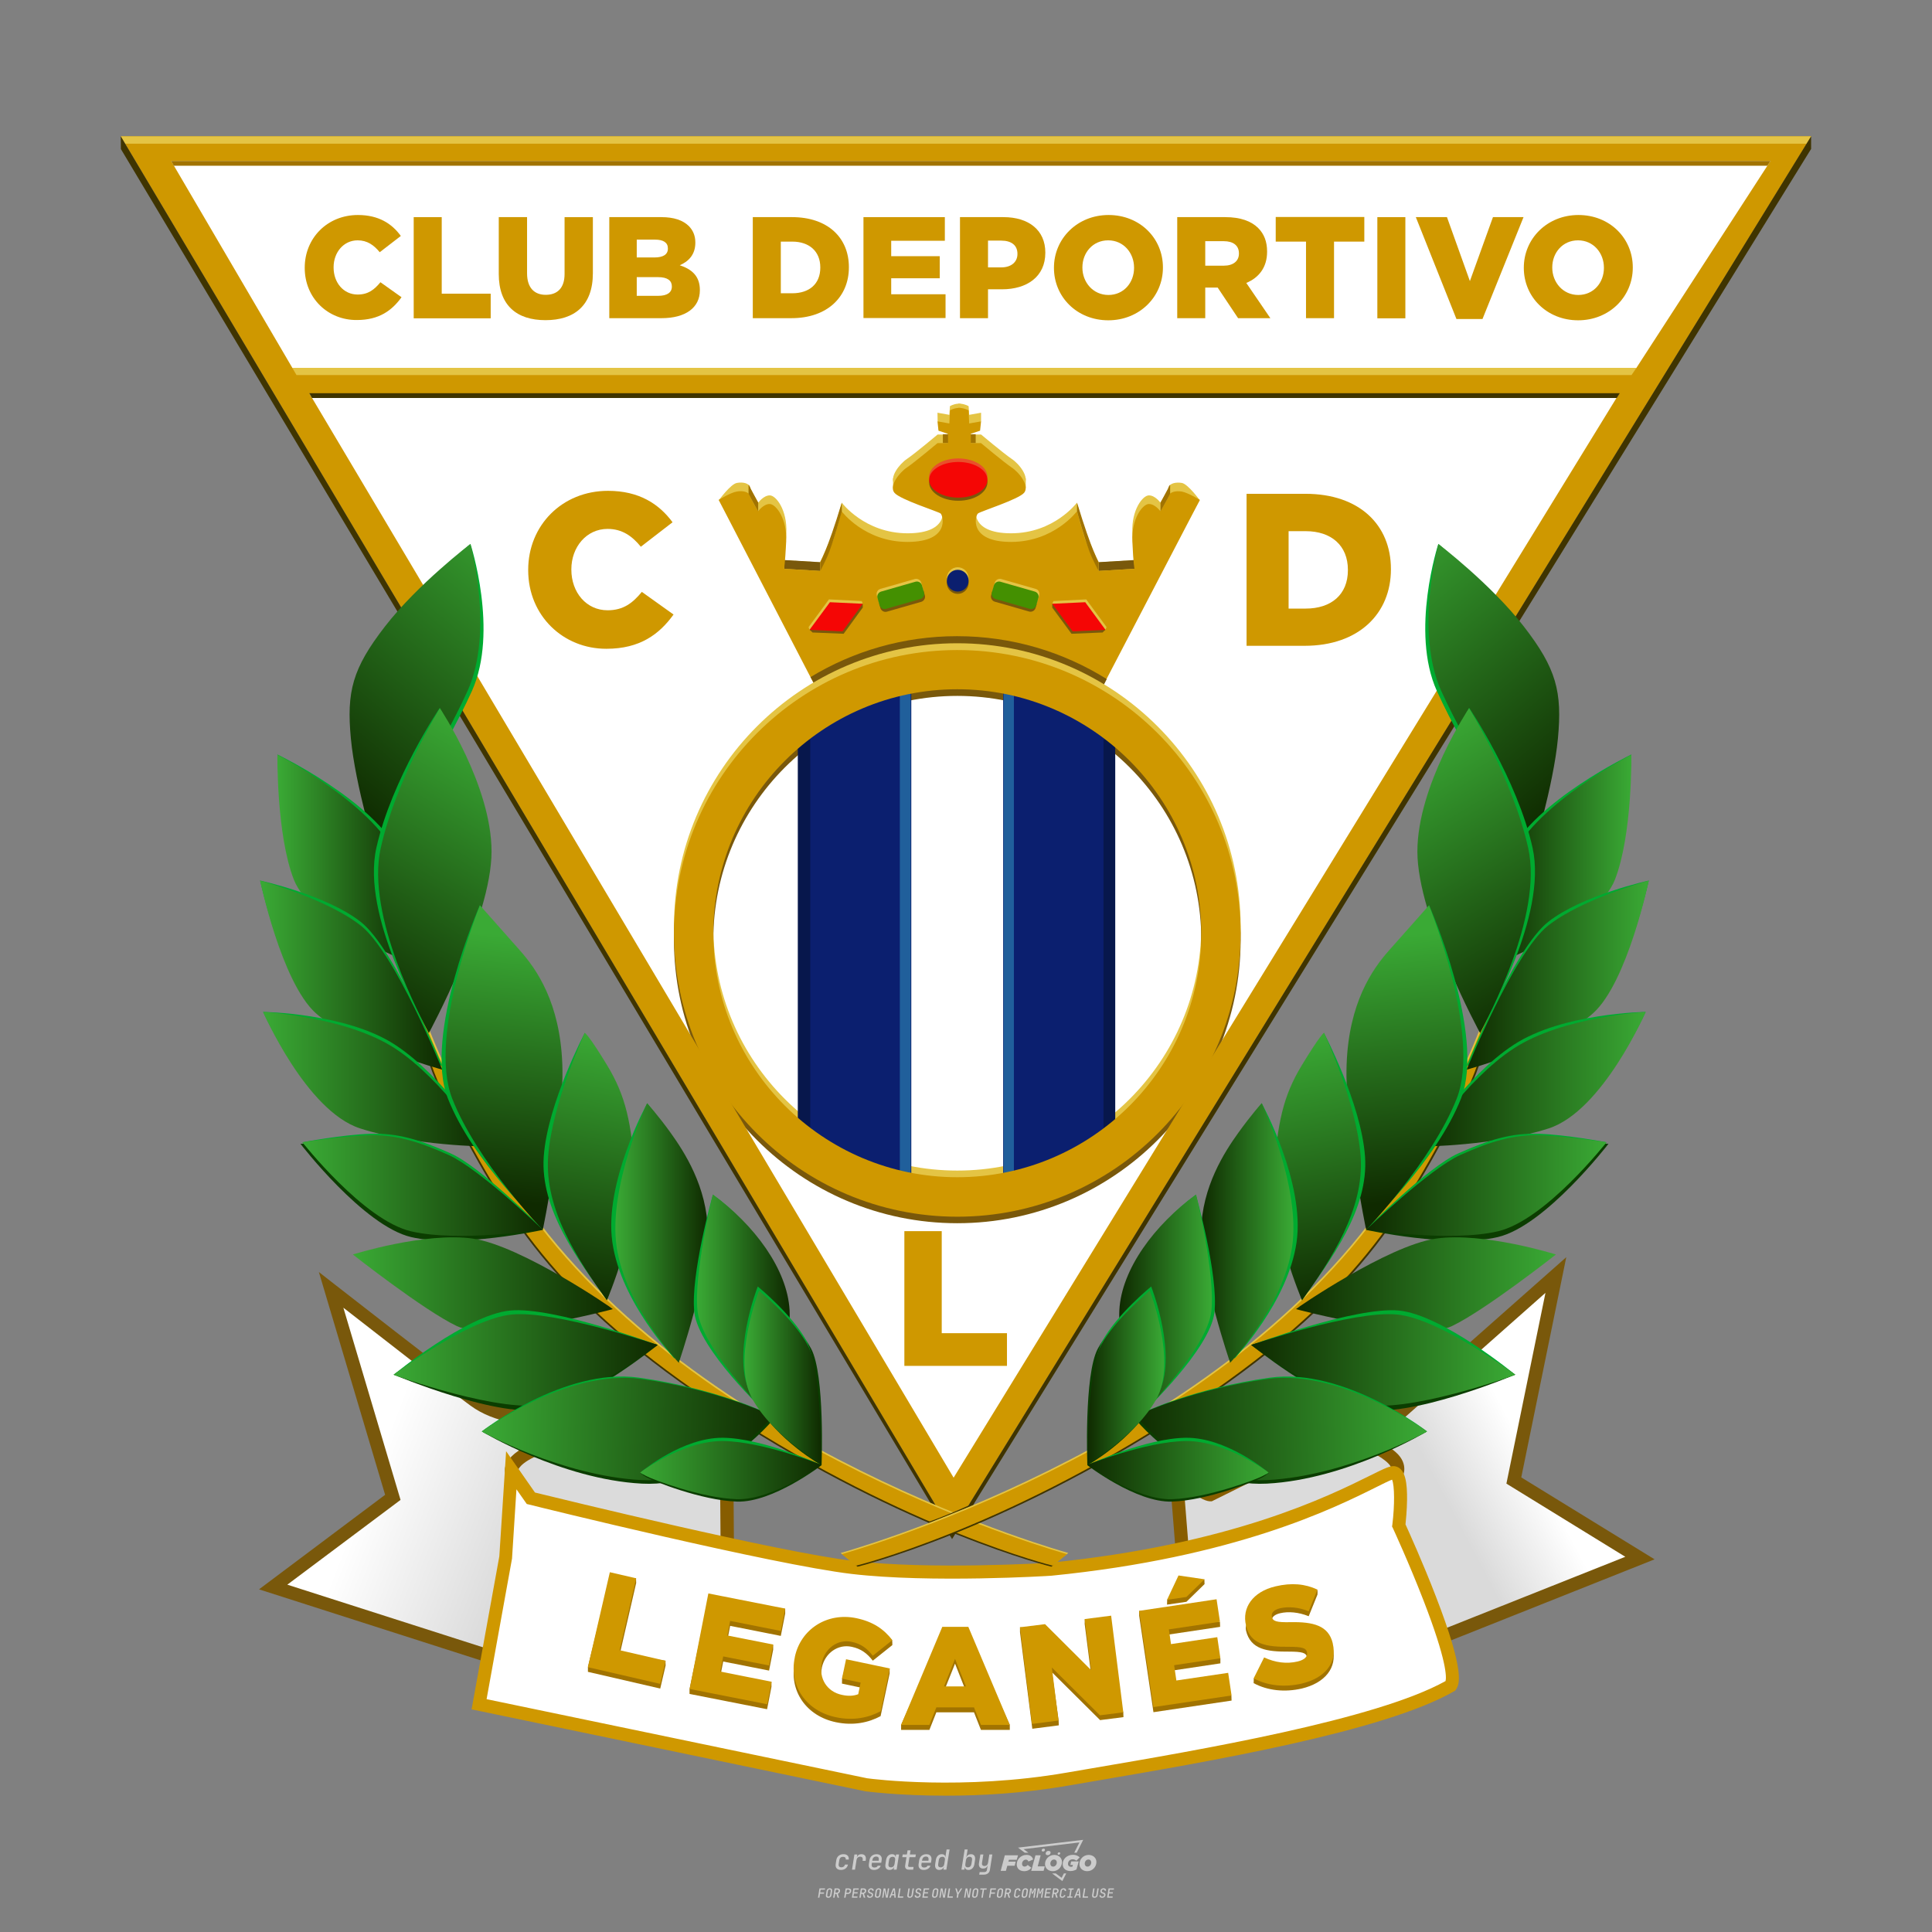 <?xml version="1.0" encoding="UTF-8"?>
<svg id="_图层_1" data-name="图层_1" xmlns="http://www.w3.org/2000/svg" xmlns:xlink="http://www.w3.org/1999/xlink" version="1.1" viewBox="0 0 800 800">
  <rect x="0" y="0" width="800" height="800" fill="#808080" stroke="none"/>
  <!-- Generator: Adobe Illustrator 29.1.0, SVG Export Plug-In . SVG Version: 2.1.0 Build 142)  -->
  <defs>
    <linearGradient id="_未命名的渐变_2" data-name="未命名的渐变 2" x1="632.442" y1="200.049" x2="598.037" y2="181.941" gradientTransform="translate(0 802) scale(1 -1)" gradientUnits="userSpaceOnUse">
      <stop offset="0" stop-color="#fff"/>
      <stop offset="1" stop-color="#dadada"/>
    </linearGradient>
    <linearGradient id="_未命名的渐变_21" data-name="未命名的渐变 2" x1="155.142" y1="194.615" x2="220.33" y2="169.264" xlink:href="#_未命名的渐变_2"/>
    <linearGradient id="_未命名的渐变_32" data-name="未命名的渐变 32" x1="228.162" y1="579.547" x2="137.72" y2="471.748" gradientTransform="translate(0 802) scale(1 -1)" gradientUnits="userSpaceOnUse">
      <stop offset="0" stop-color="#3aaa35"/>
      <stop offset="1" stop-color="#0f2a00"/>
    </linearGradient>
    <linearGradient id="_未命名的渐变_321" data-name="未命名的渐变 32" x1="114.866" y1="446.625" x2="170.686" y2="446.625" xlink:href="#_未命名的渐变_32"/>
    <linearGradient id="_未命名的渐变_322" data-name="未命名的渐变 32" x1="107.723" y1="398.22" x2="183.144" y2="398.22" xlink:href="#_未命名的渐变_32"/>
    <linearGradient id="_未命名的渐变_323" data-name="未命名的渐变 32" x1="108.954" y1="355.118" x2="201.31" y2="355.118" xlink:href="#_未命名的渐变_32"/>
    <linearGradient id="_未命名的渐变_324" data-name="未命名的渐变 32" x1="146.107" y1="270.372" x2="253.759" y2="270.372" xlink:href="#_未命名的渐变_32"/>
    <linearGradient id="_未命名的渐变_325" data-name="未命名的渐变 32" x1="162.926" y1="238.863" x2="272.336" y2="238.863" xlink:href="#_未命名的渐变_32"/>
    <linearGradient id="_未命名的渐变_326" data-name="未命名的渐变 32" x1="204.477" y1="210.882" x2="326.695" y2="210.882" gradientTransform="translate(-10.155 795.802) rotate(1.44) scale(1 -1)" xlink:href="#_未命名的渐变_32"/>
    <linearGradient id="_未命名的渐变_327" data-name="未命名的渐变 32" x1="211.181" y1="493.995" x2="145.759" y2="384.343" xlink:href="#_未命名的渐变_32"/>
    <linearGradient id="_未命名的渐变_328" data-name="未命名的渐变 32" x1="214.692" y1="414.189" x2="202.883" y2="305.181" xlink:href="#_未命名的渐变_32"/>
    <linearGradient id="_未命名的渐变_329" data-name="未命名的渐变 32" x1="255.224" y1="373.021" x2="235.644" y2="262.658" xlink:href="#_未命名的渐变_32"/>
    <linearGradient id="_未命名的渐变_3210" data-name="未命名的渐变 32" x1="254.811" y1="291.418" x2="293.084" y2="291.418" xlink:href="#_未命名的渐变_32"/>
    <linearGradient id="_未命名的渐变_3211" data-name="未命名的渐变 32" x1="288.611" y1="262.264" x2="327.003" y2="262.264" xlink:href="#_未命名的渐变_32"/>
    <linearGradient id="_未命名的渐变_3212" data-name="未命名的渐变 32" x1="308.283" y1="231.615" x2="340.023" y2="231.615" xlink:href="#_未命名的渐变_32"/>
    <linearGradient id="_未命名的渐变_3213" data-name="未命名的渐变 32" x1="265.01" y1="193.255" x2="340.138" y2="193.255" xlink:href="#_未命名的渐变_32"/>
    <linearGradient id="_未命名的渐变_3214" data-name="未命名的渐变 32" x1="125.245" y1="311.091" x2="224.692" y2="311.091" xlink:href="#_未命名的渐变_32"/>
    <linearGradient id="_未命名的渐变_3215" data-name="未命名的渐变 32" x1="-261.746" y1="579.535" x2="-352.188" y2="471.735" gradientTransform="translate(300.491 802) rotate(-180)" xlink:href="#_未命名的渐变_32"/>
    <linearGradient id="_未命名的渐变_3216" data-name="未命名的渐变 32" x1="-375.032" y1="446.625" x2="-319.235" y2="446.625" gradientTransform="translate(300.491 802) rotate(-180)" xlink:href="#_未命名的渐变_32"/>
    <linearGradient id="_未命名的渐变_3217" data-name="未命名的渐变 32" x1="-382.234" y1="398.22" x2="-306.813" y2="398.22" gradientTransform="translate(300.491 802) rotate(-180)" xlink:href="#_未命名的渐变_32"/>
    <linearGradient id="_未命名的渐变_3218" data-name="未命名的渐变 32" x1="-380.944" y1="355.118" x2="-288.588" y2="355.118" gradientTransform="translate(300.491 802) rotate(-180)" xlink:href="#_未命名的渐变_32"/>
    <linearGradient id="_未命名的渐变_3219" data-name="未命名的渐变 32" x1="-343.791" y1="270.372" x2="-236.139" y2="270.372" gradientTransform="translate(300.491 802) rotate(-180)" xlink:href="#_未命名的渐变_32"/>
    <linearGradient id="_未命名的渐变_3220" data-name="未命名的渐变 32" x1="-326.972" y1="238.863" x2="-217.562" y2="238.863" gradientTransform="translate(300.491 802) rotate(-180)" xlink:href="#_未命名的渐变_32"/>
    <linearGradient id="_未命名的渐变_3221" data-name="未命名的渐变 32" x1="-285.258" y1="198.572" x2="-163.04" y2="198.572" gradientTransform="translate(310.646 795.802) rotate(178.56)" xlink:href="#_未命名的渐变_32"/>
    <linearGradient id="_未命名的渐变_3222" data-name="未命名的渐变 32" x1="-278.767" y1="494.009" x2="-344.189" y2="384.357" gradientTransform="translate(300.491 802) rotate(-180)" xlink:href="#_未命名的渐变_32"/>
    <linearGradient id="_未命名的渐变_3223" data-name="未命名的渐变 32" x1="-275.264" y1="414.193" x2="-287.074" y2="305.184" gradientTransform="translate(300.491 802) rotate(-180)" xlink:href="#_未命名的渐变_32"/>
    <linearGradient id="_未命名的渐变_3224" data-name="未命名的渐变 32" x1="-234.708" y1="373.022" x2="-254.288" y2="262.659" gradientTransform="translate(300.491 802) rotate(-180)" xlink:href="#_未命名的渐变_32"/>
    <linearGradient id="_未命名的渐变_3225" data-name="未命名的渐变 32" x1="-235.087" y1="291.447" x2="-196.873" y2="291.447" gradientTransform="translate(300.491 802) rotate(-180)" xlink:href="#_未命名的渐变_32"/>
    <linearGradient id="_未命名的渐变_3226" data-name="未命名的渐变 32" x1="-201.345" y1="262.264" x2="-162.954" y2="262.264" gradientTransform="translate(300.491 802) rotate(-180)" xlink:href="#_未命名的渐变_32"/>
    <linearGradient id="_未命名的渐变_3227" data-name="未命名的渐变 32" x1="-181.66" y1="231.615" x2="-149.92" y2="231.615" gradientTransform="translate(300.491 802) rotate(-180)" xlink:href="#_未命名的渐变_32"/>
    <linearGradient id="_未命名的渐变_3228" data-name="未命名的渐变 32" x1="-224.888" y1="193.255" x2="-149.76" y2="193.255" gradientTransform="translate(300.491 802) rotate(-180)" xlink:href="#_未命名的渐变_32"/>
    <linearGradient id="_未命名的渐变_3229" data-name="未命名的渐变 32" x1="-364.712" y1="311.091" x2="-265.264" y2="311.091" gradientTransform="translate(300.491 802) rotate(-180)" xlink:href="#_未命名的渐变_32"/>
  </defs>
  <path d="M348.219,774.301c-.786,0-1.375-.217-1.768-.652-.393-.435-.528-1.03-.406-1.786l.252-1.648c.122-.755.45-1.35.984-1.785.534-.435,1.194-.652,1.98-.652.755,0,1.329.199,1.722.595.393.397.551.938.475,1.625h-1.236c.03-.359-.055-.637-.257-.836-.202-.198-.498-.297-.887-.297-.42,0-.763.117-1.03.349-.267.233-.435.563-.503.99l-.263,1.659c-.069.435-.006.769.189,1.002.195.233.502.349.921.349.389,0,.715-.099.979-.297.263-.198.436-.48.521-.847h1.236c-.137.687-.467,1.231-.99,1.631-.523.401-1.162.6-1.917.6ZM352.797,774.187l.996-6.294h1.19l-.195,1.19c.336-.87.973-1.304,1.911-1.304.671,0,1.169.208,1.493.624.324.416.429.986.315,1.71l-.069.423h-1.27l.057-.32c.069-.45.011-.795-.171-1.036-.183-.24-.477-.361-.881-.361-.405,0-.74.122-1.007.366-.267.245-.435.588-.503,1.03l-.63,3.971h-1.236ZM361.906,774.301c-.77,0-1.346-.223-1.728-.669s-.515-1.036-.401-1.768l.252-1.648c.084-.488.257-.915.521-1.282s.601-.651,1.013-.852c.412-.202.873-.304,1.385-.304.77,0,1.349.224,1.734.669.385.446.517,1.036.395,1.768l-.172,1.121h-3.845l-.092.526c-.153.954.217,1.431,1.11,1.431.717,0,1.175-.248,1.373-.744h1.225c-.168.534-.503.96-1.007,1.276-.504.317-1.091.475-1.763.475ZM361.231,770.216l-.046.286,2.655-.012.046-.286c.069-.466.013-.822-.166-1.07-.179-.248-.486-.372-.921-.372-.443,0-.795.126-1.059.378-.263.252-.433.611-.509,1.076ZM368.326,774.301c-.633,0-1.103-.212-1.408-.635s-.397-1.001-.274-1.734l.274-1.774c.115-.733.393-1.312.836-1.74.442-.427.98-.641,1.613-.641.465,0,.83.119,1.093.354.263.236.391.557.383.962h.023l.172-1.202h1.236l-.996,6.294h-1.225l.195-1.201h-.023c-.122.412-.351.734-.687.967s-.74.349-1.213.349ZM368.932,773.226c.389,0,.715-.119.978-.355.263-.236.429-.572.498-1.007l.252-1.648c.069-.427.01-.761-.177-1.002-.187-.24-.475-.36-.864-.36-.397,0-.725.118-.984.354-.26.236-.423.572-.492,1.007l-.252,1.648c-.069.443-.013.78.166,1.013.179.233.471.349.876.349ZM376.348,774.187c-.572,0-.994-.157-1.264-.469-.271-.312-.361-.751-.269-1.316l.538-3.387h-1.739l.171-1.122h1.74l.275-1.716h1.236l-.275,1.716h2.472l-.183,1.122h-2.461l-.538,3.387c-.076.442.099.664.526.664h1.717l-.172,1.121h-1.774ZM382.504,774.301c-.77,0-1.346-.223-1.728-.669s-.515-1.036-.401-1.768l.252-1.648c.084-.488.257-.915.521-1.282s.601-.651,1.013-.852c.412-.202.873-.304,1.385-.304.77,0,1.349.224,1.734.669.385.446.517,1.036.395,1.768l-.172,1.121h-3.845l-.092.526c-.153.954.217,1.431,1.11,1.431.717,0,1.175-.248,1.373-.744h1.225c-.168.534-.503.96-1.007,1.276-.504.317-1.091.475-1.763.475ZM381.829,770.216l-.046.286,2.655-.012.046-.286c.069-.466.013-.822-.166-1.07-.179-.248-.486-.372-.921-.372-.443,0-.795.126-1.059.378-.263.252-.433.611-.509,1.076ZM388.924,774.301c-.633,0-1.101-.212-1.402-.635-.301-.423-.395-1.001-.28-1.734l.274-1.774c.115-.733.393-1.312.836-1.74.442-.427.98-.641,1.613-.641.465,0,.83.119,1.093.354.263.236.391.557.383.962h.023l.206-1.465.298-1.796h1.236l-1.327,8.354h-1.225l.195-1.201h-.023c-.122.412-.351.734-.687.967s-.74.349-1.213.349ZM389.531,773.226c.389,0,.715-.119.978-.355.263-.236.429-.572.498-1.007l.252-1.648c.076-.427.019-.761-.172-1.002-.191-.24-.48-.36-.87-.36-.397,0-.725.118-.984.354-.26.236-.423.572-.492,1.007l-.252,1.648c-.076.443-.023.78.16,1.013s.477.349.881.349ZM401.017,774.301c-.473,0-.839-.116-1.099-.349-.26-.233-.385-.555-.378-.967h-.011l-.195,1.201h-1.224l1.327-8.354h1.236l-.286,1.796-.274,1.465h.046c.122-.412.353-.735.692-.967.34-.232.742-.349,1.208-.349.633,0,1.1.214,1.402.641.301.428.395,1.007.281,1.74l-.275,1.774c-.115.733-.395,1.31-.841,1.734-.446.423-.982.635-1.608.635ZM400.766,773.226c.397,0,.723-.116.979-.349.256-.233.422-.571.498-1.013l.252-1.648c.069-.435.011-.77-.171-1.007-.183-.236-.473-.354-.87-.354-.389,0-.715.12-.979.36s-.429.574-.498,1.002l-.252,1.648c-.069.435-.011.771.172,1.007.183.236.473.355.87.355ZM405.469,776.247l.172-1.064h1.934c.641,0,1.007-.302,1.099-.905l.103-.675.206-1.19h-.035c-.122.42-.347.744-.675.973-.328.229-.729.343-1.201.343-.626,0-1.093-.201-1.402-.601s-.41-.944-.303-1.631l.584-3.605h1.236l-.561,3.479c-.061.412,0,.732.183.961s.465.343.847.343c.389,0,.717-.122.984-.366.267-.244.431-.584.492-1.018l.538-3.399h1.236l-1.007,6.409c-.099.603-.37,1.078-.812,1.425-.443.347-1.0.521-1.671.521h-1.946ZM417.787,770.085h3.221l.537-1.855h-5.466l-1.708,6.442h2.147l.586-2.099h3.026l.439-1.708h-3.026l.244-.781ZM424.229,772.916c-.586,0-1.025-.39-1.025-1.123,0-.878.634-1.757,1.611-1.757.488,0,.878.244,1.025.781l1.952-.83c-.293-1.171-1.269-1.903-2.635-1.903-2.782,0-4.148,2.147-4.148,3.904s1.269,2.83,3.075,2.83c1.367,0,2.342-.586,2.977-1.415l-1.513-1.171c-.39.439-.83.683-1.318.683ZM430.915,768.231h-2.147l-1.757,6.442h5.124l.488-1.855h-2.928l1.22-4.587ZM439.748,771.013c0-1.659-1.318-2.928-3.221-2.928-2.196,0-3.807,1.806-3.807,3.807,0,1.659,1.318,2.928,3.221,2.928,2.196,0,3.807-1.806,3.807-3.807ZM434.917,771.696c0-.83.586-1.708,1.513-1.708.781,0,1.171.537,1.171,1.22,0,.83-.586,1.708-1.513,1.708-.781,0-1.171-.537-1.171-1.22ZM443.213,772.233h1.074l-.195.683c-.146.049-.342.098-.586.098-.683,0-1.269-.39-1.269-1.22,0-1.025.732-1.903,1.952-1.903.586,0,1.123.244,1.513.586l1.367-1.367c-.439-.537-1.513-1.074-2.733-1.074-2.587,0-4.295,1.757-4.295,3.855,0,2.05,1.611,2.879,3.221,2.879.927,0,1.855-.293,2.489-.683l.927-3.319h-3.123l-.342,1.464ZM450.777,768.084c-2.196,0-3.807,1.806-3.807,3.807,0,1.659,1.318,2.928,3.221,2.928,2.196,0,3.807-1.806,3.807-3.807,0-1.659-1.318-2.928-3.221-2.928ZM450.338,772.916c-.781,0-1.171-.537-1.171-1.22,0-.83.586-1.708,1.513-1.708.781,0,1.171.537,1.171,1.22,0,.83-.586,1.708-1.513,1.708ZM437.942,767.499c-.049.293.098.488.439.488s.537-.195.634-.488c.049-.244-.098-.488-.439-.488s-.586.244-.634.488ZM432.135,765.498c-.439,0-.732.244-.781.586s.098.586.537.586.732-.244.781-.586c.098-.342-.098-.586-.537-.586ZM433.013,767.303c-.098.537.146.878.83.878.634,0,1.074-.39,1.171-.878s-.146-.878-.83-.878c-.683,0-1.074.39-1.171.878ZM439.602,777.552l-2.44-1.806h-1.513l4.246,3.172,1.611-3.172h-.976l-.927,1.806ZM425.839,767.157l-2.001-1.464,23.132-2.782-2.147,4.246h1.025l2.684-5.319-26.988,3.221,2.782,2.099h1.513ZM338.719,785.785l.609-3.832h2.32l-.084.519h-1.764l-.184,1.145h1.627l-.084.525h-1.617l-.257,1.643h-.567ZM342.97,785.838c-.357,0-.623-.101-.798-.302-.175-.201-.234-.473-.178-.816l.268-1.701c.056-.343.203-.615.441-.816.238-.201.535-.302.892-.302s.623.1.798.299c.175.199.236.471.184.814l-.268,1.706c-.056.343-.204.615-.444.816-.24.201-.538.302-.895.302ZM343.049,785.334c.193,0,.348-.052.467-.158.119-.105.194-.257.226-.457l.268-1.701c.032-.199.005-.352-.079-.457-.084-.105-.222-.158-.415-.158s-.347.052-.465.158c-.117.105-.192.257-.223.457l-.268,1.701c-.032.2-.005.352.079.457s.22.158.409.158ZM344.996,785.785l.609-3.832h1.202c.238,0,.439.046.604.139.165.093.283.223.357.391s.091.366.052.593c-.038.259-.14.484-.304.675-.165.191-.366.321-.604.391l.535,1.643h-.619l-.478-1.575h-.541l-.247,1.575h-.567ZM345.888,783.707h.635c.189,0,.349-.056.48-.168.131-.112.211-.262.239-.451.032-.193,0-.345-.094-.459-.095-.114-.236-.171-.425-.171h-.635l-.2,1.249ZM349.545,785.785l.609-3.832h1.254c.371,0,.651.105.84.315.189.21.255.49.199.84-.038.234-.122.438-.249.611s-.29.307-.488.402c-.198.095-.419.142-.664.142h-.693l-.241,1.522h-.567ZM350.432,783.754h.693c.192,0,.357-.059.493-.176.136-.117.22-.274.252-.47s-.002-.352-.1-.47-.245-.176-.441-.176h-.688l-.21,1.291ZM352.747,785.785l.609-3.832h2.252l-.079.504h-1.695l-.173,1.087h1.512l-.079.499h-1.512l-.194,1.239h1.69l-.079.504h-2.252ZM355.843,785.785l.609-3.832h1.202c.238,0,.439.046.604.139.165.093.283.223.357.391s.091.366.052.593c-.038.259-.14.484-.304.675-.165.191-.366.321-.604.391l.535,1.643h-.619l-.478-1.575h-.541l-.247,1.575h-.567ZM356.736,783.707h.635c.189,0,.349-.056.48-.168.131-.112.211-.262.239-.451.032-.193,0-.345-.094-.459-.095-.114-.236-.171-.425-.171h-.635l-.2,1.249ZM360.132,785.838c-.385,0-.674-.095-.866-.286-.192-.191-.264-.451-.215-.779h.567c-.028.175.011.312.116.412.105.1.266.149.483.149.203,0,.37-.049.501-.147.131-.098.211-.233.239-.404.021-.15.001-.279-.06-.386-.061-.107-.158-.181-.291-.223l-.457-.136c-.266-.08-.462-.217-.588-.409-.126-.192-.17-.42-.131-.682.035-.21.112-.394.231-.551s.273-.28.462-.367.402-.131.64-.131c.35,0,.616.095.798.286.182.191.248.444.2.759h-.567c.028-.168-.003-.3-.092-.396-.089-.096-.23-.144-.422-.144-.189,0-.343.045-.462.134-.119.089-.189.214-.21.375-.025.151-.007.279.052.386s.158.181.294.223l.467.147c.262.081.456.217.58.409.124.193.165.422.123.688-.035.217-.116.406-.241.567-.126.161-.288.286-.485.375-.198.089-.419.134-.664.134ZM363.265,785.838c-.357,0-.623-.101-.798-.302-.175-.201-.234-.473-.178-.816l.268-1.701c.056-.343.203-.615.441-.816.238-.201.535-.302.892-.302s.623.1.798.299c.175.199.236.471.184.814l-.268,1.706c-.056.343-.204.615-.444.816-.24.201-.538.302-.895.302ZM363.344,785.334c.193,0,.348-.052.467-.158.119-.105.194-.257.226-.457l.268-1.701c.032-.199.005-.352-.079-.457-.084-.105-.222-.158-.415-.158s-.347.052-.465.158c-.117.105-.192.257-.223.457l-.268,1.701c-.032.2-.005.352.079.457s.22.158.409.158ZM365.275,785.785l.609-3.832h.709l.619,3.186c.007-.098.017-.217.029-.357.012-.14.027-.285.045-.435.018-.151.037-.289.058-.415l.315-1.979h.525l-.609,3.832h-.709l-.614-3.186c-.007.095-.017.209-.029.344s-.027.276-.045.423c-.018.147-.037.283-.058.409l-.315,2.01h-.53ZM368.225,785.785l1.585-3.832h.745l.373,3.832h-.562l-.073-.971h-1.087l-.388.971h-.593ZM369.385,784.342h.871l-.089-1.102c-.018-.196-.03-.365-.037-.509-.007-.143-.011-.243-.011-.299-.018.056-.052.156-.102.299s-.115.311-.192.504l-.441,1.107ZM371.721,785.785l.609-3.832h.567l-.525,3.312h1.674l-.079.52h-2.247ZM376.678,785.838c-.367,0-.634-.101-.8-.302-.166-.201-.221-.475-.165-.821l.436-2.761h.567l-.436,2.755c-.032.196-.008.35.071.462.079.112.214.168.407.168.193,0,.347-.056.465-.168.117-.112.192-.266.223-.462l.435-2.755h.567l-.436,2.761c-.056.35-.2.625-.433.824-.233.199-.533.299-.9.299ZM379.844,785.838c-.385,0-.674-.095-.866-.286-.192-.191-.264-.451-.215-.779h.567c-.028.175.011.312.116.412.105.1.266.149.483.149.203,0,.37-.049.501-.147.131-.098.211-.233.239-.404.021-.15.001-.279-.06-.386-.061-.107-.158-.181-.291-.223l-.457-.136c-.266-.08-.462-.217-.588-.409-.126-.192-.17-.42-.131-.682.035-.21.112-.394.231-.551s.273-.28.462-.367.402-.131.64-.131c.35,0,.616.095.798.286.182.191.248.444.2.759h-.567c.028-.168-.003-.3-.092-.396-.089-.096-.23-.144-.422-.144-.189,0-.343.045-.462.134-.119.089-.189.214-.21.375-.025.151-.007.279.052.386s.158.181.294.223l.467.147c.262.081.456.217.58.409.124.193.165.422.123.688-.035.217-.116.406-.241.567-.126.161-.288.286-.485.375-.198.089-.419.134-.664.134ZM381.906,785.785l.609-3.832h2.252l-.079.504h-1.695l-.173,1.087h1.512l-.079.499h-1.512l-.194,1.239h1.69l-.079.504h-2.252ZM386.943,785.838c-.357,0-.623-.101-.798-.302-.175-.201-.234-.473-.178-.816l.268-1.701c.056-.343.203-.615.441-.816.238-.201.535-.302.892-.302s.623.1.798.299c.175.199.236.471.184.814l-.268,1.706c-.056.343-.204.615-.444.816-.24.201-.538.302-.895.302ZM387.021,785.334c.193,0,.348-.052.467-.158.119-.105.194-.257.226-.457l.268-1.701c.032-.199.005-.352-.079-.457-.084-.105-.222-.158-.415-.158s-.347.052-.465.158c-.117.105-.192.257-.223.457l-.268,1.701c-.032.2-.005.352.079.457s.22.158.409.158ZM388.953,785.785l.609-3.832h.709l.619,3.186c.007-.098.017-.217.029-.357.012-.14.027-.285.045-.435.018-.151.037-.289.058-.415l.315-1.979h.525l-.609,3.832h-.709l-.614-3.186c-.007.095-.017.209-.029.344s-.027.276-.045.423c-.018.147-.037.283-.058.409l-.315,2.01h-.53ZM392.249,785.785l.609-3.832h.567l-.525,3.312h1.674l-.079.52h-2.247ZM396.117,785.785l.22-1.412-.751-2.42h.577l.446,1.449c.028.095.05.184.066.268.016.084.025.147.029.189.018-.042.046-.105.087-.189.04-.084.088-.173.144-.268l.898-1.449h.598l-1.528,2.42-.22,1.412h-.567ZM399.217,785.785l.609-3.832h.709l.619,3.186c.007-.098.017-.217.029-.357.012-.14.027-.285.044-.435.018-.151.037-.289.058-.415l.315-1.979h.525l-.609,3.832h-.709l-.614-3.186c-.007.095-.017.209-.029.344s-.027.276-.045.423c-.018.147-.037.283-.058.409l-.315,2.01h-.53ZM403.505,785.838c-.357,0-.623-.101-.798-.302-.175-.201-.234-.473-.178-.816l.268-1.701c.056-.343.203-.615.441-.816.238-.201.535-.302.892-.302.357,0,.623.1.798.299.175.199.236.471.184.814l-.268,1.706c-.056.343-.204.615-.444.816-.239.201-.538.302-.895.302ZM403.584,785.334c.193,0,.348-.052.467-.158.119-.105.194-.257.226-.457l.268-1.701c.032-.199.005-.352-.079-.457-.084-.105-.222-.158-.415-.158-.193,0-.347.052-.465.158-.117.105-.191.257-.223.457l-.268,1.701c-.032.2-.005.352.079.457.084.105.22.158.409.158ZM406.381,785.785l.525-3.312h-1.023l.084-.519h2.619l-.084.519h-1.029l-.525,3.312h-.567ZM409.518,785.785l.609-3.832h2.32l-.084.519h-1.764l-.184,1.145h1.627l-.084.525h-1.617l-.257,1.643h-.567ZM413.769,785.838c-.357,0-.623-.101-.798-.302-.175-.201-.234-.473-.178-.816l.268-1.701c.056-.343.203-.615.441-.816.238-.201.535-.302.892-.302.357,0,.623.1.798.299.175.199.236.471.184.814l-.268,1.706c-.056.343-.204.615-.444.816-.239.201-.538.302-.895.302ZM413.848,785.334c.193,0,.348-.052.467-.158.119-.105.194-.257.226-.457l.268-1.701c.032-.199.005-.352-.079-.457-.084-.105-.222-.158-.415-.158-.193,0-.347.052-.465.158-.117.105-.191.257-.223.457l-.268,1.701c-.032.2-.005.352.079.457.084.105.22.158.409.158ZM415.795,785.785l.609-3.832h1.202c.238,0,.439.046.604.139.164.093.283.223.357.391s.091.366.053.593c-.039.259-.14.484-.304.675-.165.191-.366.321-.604.391l.535,1.643h-.619l-.478-1.575h-.541l-.247,1.575h-.567ZM416.688,783.707h.635c.189,0,.349-.056.48-.168.131-.112.211-.262.239-.451.032-.193,0-.345-.095-.459-.094-.114-.236-.171-.425-.171h-.635l-.199,1.249ZM420.905,785.838c-.36,0-.631-.101-.811-.302-.18-.201-.242-.473-.186-.816l.268-1.701c.056-.346.206-.619.449-.819s.545-.299.906-.299c.357,0,.625.101.806.302.18.201.242.473.186.816h-.567c.031-.199.003-.352-.087-.457-.089-.105-.228-.158-.417-.158-.193,0-.351.052-.475.158-.124.105-.202.255-.234.451l-.268,1.706c-.032.2-.003.352.087.457.089.105.23.158.423.158s.35-.052.472-.158.199-.257.231-.457h.567c-.035.228-.115.425-.239.593s-.281.298-.47.388c-.189.091-.402.136-.64.136ZM424.034,785.838c-.357,0-.623-.101-.798-.302-.175-.201-.234-.473-.178-.816l.268-1.701c.056-.343.203-.615.441-.816.238-.201.535-.302.892-.302.357,0,.623.1.798.299.175.199.236.471.184.814l-.268,1.706c-.056.343-.204.615-.444.816-.239.201-.538.302-.895.302ZM424.112,785.334c.193,0,.348-.052.467-.158.119-.105.194-.257.226-.457l.268-1.701c.032-.199.005-.352-.079-.457-.084-.105-.222-.158-.415-.158-.193,0-.347.052-.465.158-.117.105-.191.257-.223.457l-.268,1.701c-.032.2-.005.352.079.457.084.105.22.158.409.158ZM425.965,785.785l.609-3.832h.687l.184,1.228c.021.119.037.23.047.333.011.103.019.183.026.239.018-.056.047-.136.089-.241.042-.105.091-.217.147-.336l.567-1.223h.709l-.609,3.832h-.535l.204-1.291c.025-.168.058-.352.1-.554.042-.201.087-.404.136-.609s.096-.4.142-.585c.045-.185.087-.348.126-.488l-.855,1.863h-.551l-.283-1.863c-.004.136-.011.295-.021.475s-.024.372-.039.575c-.016.203-.035.407-.058.611-.023.205-.048.396-.076.575l-.205,1.291h-.54ZM429.115,785.785l.609-3.832h.687l.184,1.228c.021.119.037.23.047.333.011.103.019.183.026.239.018-.056.047-.136.089-.241.042-.105.091-.217.147-.336l.567-1.223h.709l-.609,3.832h-.535l.204-1.291c.025-.168.058-.352.1-.554.042-.201.087-.404.136-.609s.096-.4.142-.585c.045-.185.087-.348.126-.488l-.855,1.863h-.551l-.283-1.863c-.004.136-.011.295-.021.475s-.024.372-.039.575c-.016.203-.035.407-.058.611-.023.205-.048.396-.076.575l-.205,1.291h-.54ZM432.411,785.785l.609-3.832h2.252l-.079.504h-1.696l-.173,1.087h1.512l-.079.499h-1.512l-.194,1.239h1.69l-.079.504h-2.252ZM435.507,785.785l.609-3.832h1.202c.238,0,.439.046.604.139.164.093.283.223.357.391s.091.366.053.593c-.039.259-.14.484-.304.675-.165.191-.366.321-.604.391l.535,1.643h-.619l-.478-1.575h-.541l-.247,1.575h-.567ZM436.4,783.707h.635c.189,0,.349-.056.48-.168.131-.112.211-.262.239-.451.032-.193,0-.345-.095-.459-.094-.114-.236-.171-.425-.171h-.635l-.199,1.249ZM439.801,785.838c-.36,0-.631-.101-.811-.302-.18-.201-.242-.473-.186-.816l.268-1.701c.056-.346.206-.619.449-.819s.545-.299.906-.299c.357,0,.625.101.806.302.18.201.242.473.186.816h-.567c.031-.199.003-.352-.087-.457-.089-.105-.228-.158-.417-.158-.193,0-.351.052-.475.158-.124.105-.202.255-.234.451l-.268,1.706c-.032.2-.003.352.087.457.089.105.23.158.423.158s.35-.052.472-.158.199-.257.231-.457h.567c-.035.228-.115.425-.239.593s-.281.298-.47.388c-.189.091-.402.136-.64.136ZM441.879,785.785l.079-.504h.777l.446-2.824h-.777l.084-.504h2.126l-.084.504h-.777l-.446,2.824h.777l-.079.504h-2.126ZM444.74,785.785l1.585-3.832h.745l.373,3.832h-.562l-.073-.971h-1.087l-.388.971h-.593ZM445.9,784.342h.871l-.089-1.102c-.017-.196-.03-.365-.037-.509-.007-.143-.01-.243-.01-.299-.018.056-.052.156-.102.299s-.115.311-.192.504l-.441,1.107ZM448.235,785.785l.609-3.832h.567l-.525,3.312h1.674l-.079.52h-2.247ZM453.193,785.838c-.368,0-.634-.101-.8-.302-.166-.201-.221-.475-.165-.821l.436-2.761h.567l-.436,2.755c-.032.196-.008.35.071.462.079.112.214.168.407.168s.347-.056.465-.168c.117-.112.192-.266.223-.462l.436-2.755h.567l-.436,2.761c-.056.35-.2.625-.433.824-.233.199-.533.299-.9.299ZM456.358,785.838c-.385,0-.674-.095-.866-.286-.193-.191-.264-.451-.215-.779h.567c-.028.175.011.312.115.412.105.1.266.149.483.149.203,0,.37-.049.501-.147s.211-.233.239-.404c.021-.15.001-.279-.06-.386s-.158-.181-.291-.223l-.457-.136c-.266-.08-.462-.217-.588-.409-.126-.192-.17-.42-.131-.682.035-.21.112-.394.231-.551s.273-.28.462-.367c.189-.087.402-.131.64-.131.35,0,.616.095.798.286.182.191.248.444.199.759h-.567c.028-.168-.003-.3-.092-.396-.089-.096-.23-.144-.423-.144-.189,0-.343.045-.462.134-.119.089-.189.214-.21.375-.025.151-.007.279.052.386s.158.181.294.223l.467.147c.262.081.456.217.58.409.124.193.165.422.124.688-.035.217-.116.406-.241.567-.126.161-.288.286-.485.375-.198.089-.419.134-.664.134ZM458.421,785.785l.609-3.832h2.252l-.079.504h-1.696l-.173,1.087h1.512l-.079.499h-1.512l-.194,1.239h1.69l-.079.504h-2.252Z" style="fill: #ccc;"/>
  <g id="Capa_2">
    <polygon points="737.283 61.134 62.189 61.134 396.22 625.178 737.283 61.134" style="fill: #fff;"/>
    <g>
      <g>
        <polygon points="597.459 677.685 679.092 645.161 626.877 613.047 644.282 527.957 556.848 605.312 597.459 677.685" style="fill: url(#_未命名的渐变_2);"/>
        <path d="M596.229,681.084l-42.838-76.3,95.169-84.211-18.635,91.185,55.203,33.931-88.899,35.396ZM560.247,605.898l38.384,68.33,74.366-29.594-49.226-30.297,16.174-78.995-79.699,70.557Z" style="fill: #79580b;"/>
      </g>
      <g>
        <path d="M228.384,587.145s-18.928,2.344-32.114-7.325c-13.127-9.669-59.188-45.651-59.188-45.651l25.55,85.91-49.519,37.154,89.368,28.656,25.902-98.744Z" style="fill: url(#_未命名的渐变_21);"/>
        <path d="M204.357,689.23l-97.103-31.118,52.214-39.146-27.426-92.239,6.681,5.216c.469.352,46.178,36.04,59.129,45.592,12.072,8.908,30.004,6.856,30.18,6.856l3.985-.469-.996,3.868-26.664,101.44ZM118.975,656.178l81.632,26.136,24.261-92.239c-6.505.176-19.866-.527-30.121-8.087-10.021-7.325-39.263-30.121-52.566-40.494l23.675,79.581-46.882,35.103Z" style="fill: #79580b;"/>
      </g>
      <g>
        <path d="M300.758,589.489l.41,49.519-68.095,4.278-21.273-34.458s-.762-6.563,19.749-12.013,69.209-7.325,69.209-7.325Z" style="fill: #dbdbdb;"/>
        <path d="M231.607,646.04l-22.445-36.333-.059-.586c-.234-2.11.586-9.376,21.741-14.944,20.569-5.45,67.802-7.384,69.853-7.442l2.813-.117.41,54.91-72.315,4.512ZM214.671,608.359l19.807,32.114,63.876-3.985-.352-44.127c-10.607.527-48.698,2.579-65.869,7.149-13.596,3.575-16.76,7.501-17.463,8.849Z" style="fill: #875d00;"/>
      </g>
      <g>
        <path d="M575.015,614.219s6.974-4.63,1.934-10.079c-5.04-5.391-22.034-12.013-22.034-12.013l-53.797,26.664s-2.696,0-8.497-5.391l-5.802-5.391,2.696,34.048,80.05-14.709,5.45-13.127Z" style="fill: #dbdbdb;"/>
        <path d="M487.053,645.278l-3.516-44.01,10.9,10.197c3.34,3.106,5.45,4.161,6.329,4.512l53.972-26.781,1.113.41c1.817.703,17.756,6.974,23.089,12.658,2.403,2.579,2.696,5.157,2.52,6.798-.41,3.34-2.93,5.802-4.219,6.798l-5.684,13.83-84.504,15.588ZM490.101,614.805l1.934,24.085,75.655-13.889,5.157-12.541.703-.469c.586-.41,2.344-1.934,2.52-3.458.059-.293.117-1.172-1.113-2.461-3.516-3.751-14.709-8.732-19.925-10.841l-53.269,26.43h-.645c-.879,0-4.278-.469-10.373-6.153l-.645-.703ZM501.352,616.153h0Z" style="fill: #875d00;"/>
      </g>
      <g>
        <path d="M211.741,608.828l-2.344,35.982-11.017,60.887,160.218,33.344s38.677,5.391,83.566-2.344c44.889-7.735,127.576-20.862,158.518-38.619,5.391-8.146-21.448-66.396-21.448-66.396,0,0,2.579-21.038-2.051-21.858s-45.182,30.297-142.227,39.967c0,0-49.108,3.106-81.984-.762-32.876-3.868-133.085-28.656-133.085-28.656l-8.146-11.544Z" style="fill: #fff;"/>
        <path d="M391.708,743.554c-19.925,0-33.227-1.817-33.462-1.817l-.176-.059-162.796-33.872,11.486-63.349,2.813-43.541,11.955,17.112c10.49,2.579,101.147,24.73,131.737,28.305,31.821,3.751,79.699.879,81.457.762,75.186-7.501,115.504-27.602,132.733-36.157,6.036-2.989,8.263-4.102,10.138-3.809,4.571.762,5.098,7.442,5.04,13.947-.059,4.278-.469,8.497-.645,10.138,1.406,3.106,7.267,16.057,12.482,29.594,12.599,32.465,9.669,36.861,8.439,38.736l-.352.527-.527.293c-29.067,16.701-101.147,29.008-148.849,37.154-3.692.645-7.267,1.231-10.607,1.817-18.694,3.282-36.509,4.219-50.867,4.219ZM359.067,736.346c2.051.293,39.732,5.098,82.629-2.344,3.34-.586,6.915-1.172,10.607-1.817,44.069-7.501,117.497-20.042,146.27-36.099.41-1.582.586-8.321-9.142-33.403-5.919-15.295-12.599-29.77-12.658-29.887l-.352-.703.117-.762c.996-8.028.938-16.233-.117-18.635-1.289.469-3.868,1.758-6.563,3.106-17.522,8.732-58.485,29.125-134.667,36.685h-.117c-.469.059-49.753,3.106-82.511-.762-32.7-3.868-129.334-27.66-133.437-28.715l-.996-.234-4.278-6.095-1.817,28.422v.176l-10.548,58.309,157.581,32.758Z" style="fill: #cf9800;"/>
      </g>
    </g>
    <polygon points="369.791 197.97 369.791 202.072 372.545 202.072 369.791 197.97" style="fill: #e4c444;"/>
    <polygon points="424.759 197.97 424.759 202.072 422.005 202.072 424.759 197.97" style="fill: #e4c444;"/>
    <path d="M496.781,207.112s-4.864-6.739-7.442-7.149-4.923.234-5.391,1.7c-.41,1.524-3.458,6.446-3.458,6.446,0,0-2.168-2.989-4.747-2.989s-7.267,6.036-6.856,15.471c.41,9.435.879,11.369.879,11.369l-14.826.879s-4.923-10.314-6.446-15.647c-1.524-5.391-2.579-9.025-2.579-9.025,0,0-9.435,12.658-27.25,12.658s-14.826-10.959-13.713-11.779c1.055-.879,16.76-5.802,19.104-8.556,2.344-2.813-1.934-8.38-5.157-10.49-3.223-2.168-12.658-10.079-12.658-10.079h-4.278v-3.868l4.278-1.524v-3.633l-4.923.879-.234-3.575s-1.172-.82-3.458-1.055v-.059h-.82v.059c-2.227.176-3.458,1.055-3.458,1.055l-.234,3.575-4.923-.879.059,3.692,4.278,1.465v3.868h-4.278s-9.435,7.911-12.658,10.079-7.501,7.736-5.157,10.49c2.344,2.813,18.049,7.736,19.104,8.556,1.055.879,4.102,11.779-13.713,11.779s-27.25-12.658-27.25-12.658c0,0-1.055,3.633-2.579,9.025-1.524,5.391-6.446,15.647-6.446,15.647l-14.826-.879s.41-1.934.879-11.369c.41-9.435-4.278-15.471-6.856-15.471s-4.747,2.989-4.747,2.989c0,0-2.989-4.923-3.458-6.446-.41-1.524-2.813-2.168-5.391-1.7-2.579.41-7.442,7.091-7.442,7.091l39.673,72.959,59.833-5.098,59.833,5.098,39.732-72.901Z" style="fill: #e4c444;"/>
    <polygon points="454.998 232.779 454.998 236.413 469.766 235.534 469.766 231.9 454.998 232.779" style="fill: #79580b;"/>
    <polygon points="324.726 231.9 324.726 235.534 339.552 236.413 339.552 232.779 324.726 231.9" style="fill: #79580b;"/>
    <path d="M496.84,206.995s-4.923-2.989-7.501-3.458c-2.579-.41-4.923.234-5.391,1.7-.41,1.524-3.458,6.446-3.458,6.446,0,0-2.168-2.989-4.747-2.989s-7.267,6.036-6.856,15.471c.41,9.435.879,11.369.879,11.369l-14.826.879s-4.923-10.314-6.446-15.647c-1.524-5.391-2.579-9.025-2.579-9.025,0,0-9.435,12.658-27.25,12.658s-14.826-10.959-13.713-11.779c1.055-.879,16.76-5.802,19.104-8.556,2.344-2.813-1.934-8.38-5.157-10.49-3.223-2.168-12.658-10.079-12.658-10.079h-4.278v-3.868l3.868-1.289.41-3.868-4.923.879-.234-5.391s-1.172-.82-3.458-1.055v-.059h-.82v.059c-2.227.176-3.458,1.055-3.458,1.055l-.234,5.391-4.923-.879.41,3.868,3.868,1.289v3.868h-4.278s-9.435,7.911-12.658,10.079-7.501,7.736-5.157,10.49c2.344,2.813,18.049,7.736,19.104,8.556s4.102,11.779-13.713,11.779-27.25-12.658-27.25-12.658c0,0-1.055,3.633-2.579,9.025-1.524,5.391-6.446,15.647-6.446,15.647l-14.826-.879s.41-1.934.879-11.369c.41-9.435-4.278-15.471-6.856-15.471s-4.747,2.989-4.747,2.989c0,0-2.989-4.923-3.458-6.446-.41-1.524-2.813-2.168-5.391-1.7-2.579.41-7.501,3.458-7.501,3.458l39.673,76.593,59.833-5.098,59.833,5.098,39.908-76.593Z" style="fill: #cf9800;"/>
    <path d="M337.384,283.587l59.833-5.098,59.833,5.098,1.231-2.403c-17.991-11.252-39.263-17.756-62.001-17.756-22.21,0-42.955,6.212-60.653,16.936l1.758,3.223Z" style="fill: #79580b;"/>
    <ellipse cx="396.806" cy="199.728" rx="12.072" ry="7.618" style="fill: #79580b;"/>
    <path d="M396.396,501c-64.697,0-117.321-52.624-117.321-117.321s52.624-117.321,117.321-117.321,117.321,52.624,117.321,117.321-52.625,117.321-117.321,117.321ZM396.396,282.65c-55.73,0-101.03,45.358-101.03,101.03,0,55.73,45.358,101.03,101.03,101.03s101.03-45.358,101.03-101.03c0-55.73-45.358-101.03-101.03-101.03Z" style="fill: #e4c444;"/>
    <path d="M396.396,506.509c-64.697,0-117.321-52.624-117.321-117.321s52.624-117.321,117.321-117.321,117.321,52.624,117.321,117.321-52.625,117.321-117.321,117.321ZM396.396,288.158c-55.73,0-101.03,45.358-101.03,101.03,0,55.73,45.358,101.03,101.03,101.03s101.03-45.358,101.03-101.03c0-55.73-45.358-101.03-101.03-101.03Z" style="fill: #79580b;"/>
    <polygon points="377.35 496.254 331.172 478.908 331.172 293.901 377.35 278.079 377.35 496.254" style="fill: #0b1f6f;"/>
    <polygon points="461.561 475.567 415.383 496.254 415.383 278.079 461.561 293.608 461.561 475.567" style="fill: #0b1f6f;"/>
    <rect x="456.932" y="306.208" width="4.864" height="169.711" style="fill: #07174c;"/>
    <rect x="330.352" y="306.208" width="5.157" height="169.711" style="fill: #07174c;"/>
    <rect x="372.604" y="286.107" width="4.454" height="207.568" style="fill: #205f9b;"/>
    <rect x="415.559" y="286.049" width="4.278" height="207.627" style="fill: #205f9b;"/>
    <g>
      <path d="M50,56.446l344.111,578.167L750,56.446H50ZM394.872,611.875L128.175,163.043h542.244l-275.546,448.832ZM121.084,152.378l-50.222-85.735h662.26l-55.555,85.735H121.084Z" style="fill: #cf9800;"/>
      <polygon points="50.059 56.446 51.817 59.493 748.066 59.493 749.941 56.446 50.059 56.446" style="fill: #e4c444;"/>
      <polygon points="121.025 152.319 122.784 155.308 675.576 155.308 677.627 152.319 121.025 152.319" style="fill: #e4c444;"/>
      <polygon points="70.862 66.643 71.976 68.635 731.833 68.635 733.123 66.643 70.862 66.643" style="fill: #a17300;"/>
      <polygon points="128.058 162.809 129.171 164.801 669.481 164.801 670.712 162.809 128.058 162.809" style="fill: #3f3400;"/>
      <polygon points="394.111 634.613 394.228 637.308 749.941 61.662 749.941 56.446 394.111 634.613" style="fill: #3f3400;"/>
      <polyline points="394.228 637.308 50.059 61.72 50 56.446 394.169 634.672" style="fill: #3f3400;"/>
    </g>
    <path d="M396.396,503.813c-64.697,0-117.321-52.624-117.321-117.321s52.624-117.321,117.321-117.321,117.321,52.624,117.321,117.321-52.625,117.321-117.321,117.321ZM396.396,285.404c-55.73,0-101.03,45.358-101.03,101.03,0,55.73,45.358,101.03,101.03,101.03s101.03-45.358,101.03-101.03c0-55.672-45.358-101.03-101.03-101.03Z" style="fill: #cf9800;"/>
    <g>
      <path d="M126.183,110.946v-.117c0-12.189,9.318-21.8,22.034-21.8,8.556,0,14.065,3.575,17.756,8.673l-8.732,6.739c-2.403-2.93-5.157-4.923-9.142-4.923-5.86,0-9.962,5.04-9.962,11.134v.117c0,6.27,4.102,11.193,9.962,11.193,4.395,0,6.915-2.051,9.435-5.098l8.732,6.212c-3.926,5.45-9.259,9.435-18.46,9.435-11.955.117-21.624-9.025-21.624-21.566Z" style="fill: #cf9800;"/>
      <path d="M171.306,89.908h11.603v31.704h20.276v10.197h-31.879v-41.9Z" style="fill: #cf9800;"/>
      <path d="M206.526,113.407v-23.499h11.72v23.265c0,6.036,3.047,8.908,7.736,8.908,4.747,0,7.794-2.754,7.794-8.614v-23.558h11.72v23.206c0,13.478-7.736,19.456-19.632,19.456-11.838,0-19.339-6.036-19.339-19.163Z" style="fill: #cf9800;"/>
      <path d="M252.352,89.908h21.448c5.274,0,8.966,1.289,11.427,3.692,1.7,1.758,2.696,3.926,2.696,6.798v.117c0,4.864-2.754,7.736-6.446,9.318,5.098,1.7,8.322,4.571,8.322,10.255v.117c0,7.149-5.86,11.545-15.881,11.545h-21.624v-41.842h.059ZM276.555,102.8c0-2.344-1.875-3.575-5.274-3.575h-7.618v7.384h7.325c3.516,0,5.567-1.172,5.567-3.633v-.176ZM272.512,114.755h-8.849v7.736h8.966c3.575,0,5.567-1.348,5.567-3.809v-.117c0-2.344-1.758-3.809-5.684-3.809Z" style="fill: #cf9800;"/>
      <path d="M311.716,89.908h16.233c14.885,0,23.558,8.614,23.558,20.686v.117c0,12.072-8.79,21.038-23.792,21.038h-15.998v-41.842h0ZM323.319,100.105v21.331h4.747c6.974,0,11.603-3.809,11.603-10.607v-.117c0-6.681-4.63-10.665-11.603-10.665h-4.747v.059Z" style="fill: #cf9800;"/>
      <path d="M357.543,89.908h33.696v9.787h-22.21v6.388h20.101v9.142h-20.101v6.622h22.503v9.845h-33.989v-41.783Z" style="fill: #cf9800;"/>
      <path d="M397.509,89.908h17.991c10.548,0,17.346,5.45,17.346,14.65v.117c0,9.904-7.618,15.119-17.932,15.119h-5.802v11.955h-11.603v-41.842ZM414.68,110.712c4.043,0,6.622-2.227,6.622-5.509v-.117c0-3.575-2.579-5.45-6.681-5.45h-5.509v11.076h5.567Z" style="fill: #cf9800;"/>
      <path d="M436.421,110.946v-.117c0-12.013,9.669-21.8,22.62-21.8s22.503,9.611,22.503,21.683v.117c0,12.013-9.669,21.8-22.62,21.8s-22.503-9.669-22.503-21.683ZM469.59,110.946v-.117c0-6.095-4.337-11.31-10.724-11.31s-10.666,5.157-10.666,11.193v.117c0,6.036,4.395,11.31,10.783,11.31s10.607-5.157,10.607-11.193Z" style="fill: #cf9800;"/>
      <path d="M487.522,89.908h19.807c6.388,0,10.841,1.7,13.654,4.512,2.461,2.461,3.692,5.626,3.692,9.728v.117c0,6.446-3.399,10.724-8.614,12.892l9.962,14.592h-13.361l-8.439-12.658h-5.157v12.658h-11.603v-41.842h.059ZM506.802,110.008c3.868,0,6.212-1.934,6.212-4.981v-.117c0-3.34-2.461-5.04-6.27-5.04h-7.677v10.138h7.736Z" style="fill: #cf9800;"/>
      <path d="M540.732,100.046h-12.482v-10.197h36.685v10.197h-12.541v31.704h-11.603v-31.704h-.059Z" style="fill: #cf9800;"/>
      <path d="M570.327,89.908h11.603v41.9h-11.603v-41.9Z" style="fill: #cf9800;"/>
      <path d="M586.266,89.908h12.892l9.493,26.488,9.552-26.488h12.658l-16.995,42.193h-10.783l-16.819-42.193Z" style="fill: #cf9800;"/>
      <path d="M630.98,110.946v-.117c0-12.013,9.669-21.8,22.62-21.8s22.503,9.611,22.503,21.683v.117c0,12.013-9.669,21.8-22.62,21.8s-22.503-9.669-22.503-21.683ZM664.148,110.946v-.117c0-6.095-4.337-11.31-10.724-11.31s-10.665,5.157-10.665,11.193v.117c0,6.036,4.395,11.31,10.783,11.31s10.607-5.157,10.607-11.193Z" style="fill: #cf9800;"/>
    </g>
    <path d="M218.715,236.12v-.176c0-18.342,14.006-32.7,33.051-32.7,12.834,0,21.097,5.391,26.723,13.01l-13.127,10.138c-3.575-4.395-7.736-7.384-13.771-7.384-8.79,0-15.002,7.56-15.002,16.701v.176c0,9.435,6.212,16.819,15.002,16.819,6.563,0,10.431-3.047,14.182-7.618l13.127,9.376c-5.919,8.204-13.947,14.182-27.777,14.182-17.932.059-32.407-13.713-32.407-32.524Z" style="fill: #cf9800;"/>
    <path d="M516.178,204.475h24.378c22.386,0,35.396,12.951,35.396,31.118v.176c0,18.167-13.185,31.645-35.747,31.645h-24.027v-62.938ZM533.583,219.887v32.114h7.091c10.49,0,17.463-5.743,17.463-15.881v-.176c0-10.079-6.915-15.998-17.463-15.998h-7.091v-.059Z" style="fill: #cf9800;"/>
    <path d="M374.479,509.791h15.471v42.252h27.015v13.537h-42.486v-55.789Z" style="fill: #cf9800;"/>
    <path d="M309.958,200.783v3.633s.527.938,1.113,2.168c.645,1.231,2.872,5.157,2.872,5.157v-3.633l-3.164-5.86c.059,0-.527-1.406-.82-1.465Z" style="fill: #a17300;"/>
    <path d="M484.533,200.783v3.633s-.527.938-1.113,2.168c-.645,1.231-2.872,5.157-2.872,5.157v-3.633l3.164-5.86c-.059,0,.527-1.406.82-1.465Z" style="fill: #a17300;"/>
    <ellipse cx="396.806" cy="197.442" rx="12.072" ry="7.618" style="fill: #e94f2b;"/>
    <path d="M348.577,208.108v3.633s-3.692,13.654-6.095,18.928c-2.403,5.216-2.872,5.743-2.872,5.743v-3.633c-.059,0,2.754-4.161,8.966-24.671Z" style="fill: #a17300;"/>
    <path d="M445.973,208.108v3.633s3.692,13.654,6.095,18.928c2.403,5.216,2.872,5.743,2.872,5.743v-3.633c.059,0-2.754-4.161-8.966-24.671Z" style="fill: #a17300;"/>
    <ellipse cx="396.806" cy="198.673" rx="12.072" ry="7.384" style="fill: #f50605;"/>
    <circle cx="396.572" cy="241.394" r="4.512" style="fill: #79580b;"/>
    <path d="M365.161,246.141l14.299-4.102c1.113-.293,2.285.352,2.637,1.465l.879,3.047c.293,1.113-.352,2.285-1.465,2.637l-14.299,4.102c-1.113.293-2.285-.352-2.637-1.465l-.879-3.047c-.293-1.172.352-2.344,1.465-2.637Z" style="fill: #79580b;"/>
    <polygon points="336.505 261.905 343.654 250.946 357.25 251.591 349.339 262.432 336.505 261.905" style="fill: #79580b;"/>
    <path d="M428.217,246.082l-14.299-4.102c-1.113-.293-2.285.352-2.637,1.465l-.879,3.047c-.293,1.113.352,2.285,1.465,2.637l14.299,4.102c1.113.293,2.285-.352,2.637-1.465l.879-3.047c.352-1.172-.352-2.344-1.465-2.637Z" style="fill: #79580b;"/>
    <circle cx="396.572" cy="239.401" r="4.512" style="fill: #e4c444;"/>
    <path d="M364.517,243.855l14.299-4.102c1.113-.293,2.285.352,2.637,1.465l.879,3.047c.293,1.113-.352,2.285-1.465,2.637l-14.299,4.102c-1.113.293-2.285-.352-2.637-1.465l-.879-3.047c-.293-1.113.352-2.285,1.465-2.637Z" style="fill: #e4c444;"/>
    <polygon points="334.805 259.678 343.244 248.192 356.84 248.895 348.401 260.322 334.805 259.678" style="fill: #e4c444;"/>
    <path d="M428.861,243.855l-14.299-4.102c-1.113-.293-2.285.352-2.637,1.465l-.879,3.047c-.293,1.113.352,2.285,1.465,2.637l14.299,4.102c1.113.293,2.285-.352,2.637-1.465l.879-3.047c.293-1.172-.352-2.344-1.465-2.637Z" style="fill: #e4c444;"/>
    <polygon points="334.805 259.678 335.216 260.791 336.27 259.795 336.095 259.326 334.805 259.678" style="fill: #e4c444;"/>
    <polygon points="356.84 248.895 357.25 250.008 356.019 250.301 355.55 249.715 356.84 248.895" style="fill: #e4c444;"/>
    <polygon points="336.505 261.905 335.216 260.791 357.25 250.008 357.25 251.591 336.505 261.905" style="fill: #79580b;"/>
    <circle cx="396.572" cy="240.456" r="4.512" style="fill: #0b1f6f;"/>
    <path d="M364.81,244.969l14.299-4.102c1.113-.293,2.285.352,2.637,1.465l.879,3.047c.293,1.113-.352,2.285-1.465,2.637l-14.299,4.102c-1.113.293-2.285-.352-2.637-1.465l-.879-3.047c-.293-1.113.352-2.285,1.465-2.637Z" style="fill: #449001;"/>
    <polygon points="335.216 260.791 343.654 249.364 357.25 250.008 348.87 261.436 335.216 260.791" style="fill: #f50605;"/>
    <g>
      <polygon points="456.522 261.905 449.372 250.946 435.718 251.591 443.688 262.432 456.522 261.905" style="fill: #79580b;"/>
      <polygon points="458.221 259.678 449.782 248.192 436.187 248.895 444.625 260.322 458.221 259.678" style="fill: #e4c444;"/>
      <polygon points="458.221 259.678 457.752 260.791 456.756 259.795 456.932 259.326 458.221 259.678" style="fill: #e4c444;"/>
      <polygon points="436.187 248.895 435.718 250.008 437.007 250.301 437.476 249.715 436.187 248.895" style="fill: #e4c444;"/>
      <polygon points="456.522 261.905 457.752 260.791 435.718 250.008 435.718 251.591 456.522 261.905" style="fill: #79580b;"/>
      <polygon points="457.752 260.791 449.372 249.364 435.718 250.008 444.157 261.436 457.752 260.791" style="fill: #f50605;"/>
    </g>
    <path d="M428.51,244.969l-14.299-4.102c-1.113-.293-2.285.352-2.637,1.465l-.879,3.047c-.293,1.113.352,2.285,1.465,2.637l14.299,4.102c1.113.293,2.285-.352,2.637-1.465l.879-3.047c.352-1.113-.352-2.285-1.465-2.637Z" style="fill: #449001;"/>
    <g>
      <path d="M435.366,648.736l5.86-4.805s-154.064-42.252-225.735-146.036c-71.67-103.784-47.585-153.537-47.585-153.537,0,0-6.446,69.033,17.112,112.867s41.666,80.05,116.09,128.397c74.835,48.698,134.257,63.114,134.257,63.114Z" style="fill: #3f3400;"/>
      <path d="M436.48,647.857l5.86-4.805s-154.065-42.252-225.735-146.036c-71.67-103.784-47.585-153.537-47.585-153.537,0,0-6.446,69.033,17.112,112.867,23.558,43.834,41.666,80.05,116.09,128.397,74.893,48.698,134.257,63.114,134.257,63.114Z" style="fill: #e4c444;"/>
      <path d="M435.952,648.326l5.86-4.805s-154.064-42.252-225.735-146.036c-71.67-103.784-47.585-153.537-47.585-153.537,0,0-6.446,69.033,17.112,112.867,23.558,43.834,41.666,80.05,116.09,128.397,74.893,48.64,134.257,63.114,134.257,63.114Z" style="fill: #cf9800;"/>
      <path d="M157.652,353.792s-8.732-28.656-10.548-47.995c-1.817-19.339.586-28.949,14.182-46.471,13.596-17.522,33.52-34.106,33.52-34.106,0,0,11.779,36.216.586,60.946s-37.74,67.627-37.74,67.627Z" style="fill: #00aa30;"/>
      <path d="M155.835,353.792s-8.732-28.656-10.548-47.995c-1.817-19.339.586-28.949,14.182-46.471,13.596-17.522,35.278-34.048,35.278-34.048,0,0,10.021,36.157-1.172,60.887-11.193,24.73-37.74,67.627-37.74,67.627Z" style="fill: url(#_未命名的渐变_32);"/>
      <path d="M170.368,397.744s-39.908-15.354-47.175-33.989c-7.267-18.635-8.322-51.335-8.322-51.335,0,0,39.908,19.104,50.867,41.49,11.017,22.327,4.63,43.834,4.63,43.834Z" style="fill: #00aa30;"/>
      <path d="M168.845,398.213s-39.908-15.354-47.175-33.989-6.798-51.687-6.798-51.687c0,0,38.384,19.456,49.343,41.783,11.017,22.386,4.63,43.893,4.63,43.893Z" style="fill: url(#_未命名的渐变_321);"/>
      <path d="M183.144,441.402s-19.514-48.464-33.755-59.657c-14.24-11.193-41.666-17.112-41.666-17.112,0,0,8.79,40.377,23.031,53.328,14.24,12.951,52.39,23.441,52.39,23.441Z" style="fill: #00aa30;"/>
      <path d="M183.144,442.926s-19.514-48.464-33.755-59.657c-14.24-11.193-41.666-18.635-41.666-18.635,0,0,8.732,41.9,22.972,54.851s52.449,23.441,52.449,23.441Z" style="fill: url(#_未命名的渐变_322);"/>
      <path d="M201.31,473.223s-17.522-27.426-37.74-40.611c-20.159-13.185-54.617-13.596-54.617-13.596,0,0,17.756,39.498,40.142,46.706,22.386,7.208,52.214,7.501,52.214,7.501Z" style="fill: #00aa30;"/>
      <path d="M201.31,474.747s-17.522-27.426-37.74-40.611c-20.159-13.185-54.617-15.119-54.617-15.119,0,0,17.756,40.963,40.142,48.229,22.386,7.267,52.214,7.501,52.214,7.501Z" style="fill: url(#_未命名的渐变_323);"/>
      <path d="M224.81,509.263s-26.195-22.855-38.97-28.598c-12.717-5.684-22.151-8.556-33.579-8.146-11.427.41-27.836,1.113-27.836,1.113,0,0,26.078,33.989,45.827,38.619s54.558-2.989,54.558-2.989Z" style="fill: #0b3d00;"/>
      <path d="M224.517,508.677s-25.14-25.375-37.857-31.059c-12.717-5.684-22.151-8.556-33.579-8.146-11.427.41-27.836,3.516-27.836,3.516,0,0,26.078,31.587,45.827,36.216s53.445-.527,53.445-.527Z" style="fill: #00aa30;"/>
      <path d="M253.759,542.08c-.293-.469-37.974-26.254-57.84-29.184-19.866-2.872-49.812,6.563-49.812,6.563,0,0,29.301,23.089,43.072,29.653,13.771,6.563,64.579-7.032,64.579-7.032Z" style="fill: url(#_未命名的渐变_324);"/>
      <path d="M272.16,556.907s-26.547,18.167-45.592,22.796c-19.046,4.63-63.525-10.49-63.525-10.49,0,0,30.063-24.789,48.171-26.547,18.108-1.758,60.946,14.24,60.946,14.24Z" style="fill: #00aa30;"/>
      <path d="M272.336,556.907s-26.723,21.741-45.768,26.43c-19.046,4.688-63.525-14.123-63.525-14.123,0,0,30.063-21.097,48.171-22.855,18.049-1.817,61.122,10.548,61.122,10.548Z" style="fill: #0b3d00;"/>
      <path d="M272.336,556.907s-25.961,19.69-45.006,24.378c-19.046,4.688-64.403-12.013-64.403-12.013,0,0,30.942-23.206,48.991-24.964,18.049-1.758,60.419,12.599,60.419,12.599Z" style="fill: url(#_未命名的渐变_325);"/>
      <path d="M316.58,584.684s-21.155-9.962-52.097-14.24-64.99,22.269-64.99,22.269c0,0,31.879,17.874,65.224,19.632,33.344,1.758,56.316-28.832,56.316-28.832l-4.454,1.172Z" style="fill: #00aa30;"/>
      <path d="M317.635,586.677s-21.155-9.962-52.097-14.24c-30.942-4.278-65.927,20.335-65.927,20.335,0,0,32.817,19.808,66.162,21.566,33.344,1.758,56.316-28.832,56.316-28.832l-4.454,1.172Z" style="fill: #0b3d00;"/>
      <path d="M317.518,585.211s-21.155-9.962-52.097-14.24c-30.942-4.219-65.927,21.8-65.927,21.8,0,0,32.758,18.342,66.162,20.101,33.403,1.758,56.316-28.832,56.316-28.832l-4.454,1.172Z" style="fill: url(#_未命名的渐变_326);"/>
      <path d="M340.255,606.66s-20.218,15.588-35.044,15.119c-14.826-.469-34.927-8.614-37.564-10.079-1.524-.879-2.637-1.875-2.637-1.875,0,0,17.874-12.775,34.458-12.599,16.584.176,40.787,9.435,40.787,9.435Z" style="fill: #0b3d00;"/>
      <path d="M339.435,606.308s-19.514,11.838-34.341,11.369c-14.826-.469-36.685-6.505-39.205-7.384-.938-.293.234-1.289.234-1.289,0,0,16.701-13.83,33.227-13.654,16.526.176,40.084,10.959,40.084,10.959Z" style="fill: #00aa30;"/>
      <path d="M177.576,427.514s24.144-47.468,24.144-74.893c0-27.484-19.632-59.481-19.632-59.481,0,0-19.925,29.594-26.254,57.957-6.329,28.363,18.987,70.967,21.741,76.417Z" style="fill: #00aa30;"/>
      <path d="M177.576,427.748s25.961-47.702,25.961-75.128c0-27.484-21.39-59.364-21.39-59.364,0,0-18.167,29.535-24.496,57.899-6.329,28.305,17.17,71.143,19.925,76.593Z" style="fill: url(#_未命名的渐变_327);"/>
      <path d="M223.93,507.271s7.97-41.314,7.091-66.689-10.548-39.205-17.522-47.057-14.826-18.694-14.826-18.694c0,0-23.499,53.679-13.244,79.933,10.255,26.312,38.502,52.507,38.502,52.507Z" style="fill: #00aa30;"/>
      <path d="M224.751,509.263s9.025-43.307,8.087-68.623-10.548-39.205-17.522-47.057c-6.915-7.853-16.584-18.694-16.584-18.694,0,0-21.741,53.738-11.486,79.992s37.505,54.383,37.505,54.383Z" style="fill: url(#_未命名的渐变_328);"/>
      <path d="M251.298,538.33s11.486-30.942,9.904-52.214c-1.582-21.273-3.868-32.114-11.545-44.831-7.677-12.717-7.501-13.596-7.501-13.596,0,0-15.412,29.184-16.995,51.101-1.582,21.976,14.123,42.779,26.137,59.539Z" style="fill: #00aa30;"/>
      <path d="M251.298,538.447s13.303-31.118,11.72-52.39c-1.582-21.273-3.868-32.114-11.545-44.831-7.677-12.717-9.318-13.537-9.318-13.537,0,0-13.596,29.184-15.178,51.16-1.582,21.976,12.306,42.838,24.32,59.598Z" style="fill: url(#_未命名的渐变_329);"/>
      <path d="M279.251,562.533s12.248-35.806,12.013-54.324c-.234-18.518-9.845-33.169-15.354-40.846s-7.911-10.548-7.911-10.548c0,0-18.049,32.934-14.416,57.664,3.516,24.73,25.668,48.054,25.668,48.054Z" style="fill: #00aa30;"/>
      <path d="M281.067,564.29s12.248-35.806,12.013-54.324c-.234-18.518-9.845-33.169-15.354-40.846-5.509-7.677-9.787-12.248-9.787-12.248,0,0-16.233,34.634-12.599,59.422,3.575,24.73,25.726,47.995,25.726,47.995Z" style="fill: url(#_未命名的渐变_3210);"/>
      <path d="M295.19,494.671s-9.435,33.462-7.677,48.757c1.758,15.295,29.418,41.373,29.418,41.373,0,0,9.552-24.789,8.673-41.842-.879-17.053-13.361-35.864-30.414-48.288Z" style="fill: #00aa30;"/>
      <path d="M295.19,494.671s-8.087,33.051-6.329,48.347c1.758,15.295,28.012,41.783,28.012,41.783,0,0,10.959-25.14,10.079-42.252-.938-17.053-14.709-35.454-31.762-47.878Z" style="fill: url(#_未命名的渐变_3211);"/>
      <path d="M340.197,606.777s1.465-37.505-4.337-48.347c-5.802-10.841-20.218-22.62-20.218-22.62,0,0-11.545,29.36-2.637,45.065,8.908,15.647,27.191,25.902,27.191,25.902Z" style="fill: #0b3d00;"/>
      <path d="M338.322,603.73s1.465-37.564-4.337-48.405c-5.802-10.841-20.218-22.62-20.218-22.62,0,0-11.545,29.36-2.637,45.065,8.849,15.588,27.191,25.961,27.191,25.961Z" style="fill: #00aa30;"/>
      <path d="M340.021,606.308s.293-38.384-5.509-49.226-20.218-22.62-20.218-22.62c0,0-11.545,29.36-2.637,45.065,8.908,15.647,28.363,26.781,28.363,26.781Z" style="fill: url(#_未命名的渐变_3212);"/>
      <path d="M340.138,606.543s-20.218,14.709-34.985,14.24c-14.826-.469-35.278-8.321-37.622-9.611-2.579-1.407-2.52-1.407-2.52-1.407,0,0,17.815-13.244,34.341-13.068,16.526.176,40.787,9.845,40.787,9.845Z" style="fill: url(#_未命名的渐变_3213);"/>
      <path d="M224.692,509.146s-26.195-25.14-38.912-30.883c-12.717-5.684-22.151-8.556-33.579-8.146-11.427.41-26.957,2.872-26.957,2.872,0,0,25.199,32.231,44.948,36.861,19.749,4.63,54.5-.703,54.5-.703Z" style="fill: url(#_未命名的渐变_3214);"/>
    </g>
    <path d="M403.37,622.365s-10.079,4.747-19.339,7.97c.41.234.703.352.703.352l18.167-7.325.469-.996Z" style="fill: #3f3400;"/>
    <g>
      <path d="M355.082,648.736l-5.86-4.805s154.064-42.252,225.735-146.036c71.67-103.784,47.585-153.537,47.585-153.537,0,0,6.446,69.033-17.112,112.867-23.558,43.893-41.666,80.05-116.09,128.397-74.893,48.698-134.257,63.114-134.257,63.114Z" style="fill: #3f3400;"/>
      <path d="M353.968,647.857l-5.86-4.805s154.064-42.252,225.735-146.036c71.67-103.784,47.585-153.537,47.585-153.537,0,0,6.446,69.033-17.112,112.867-23.558,43.893-41.666,80.05-116.09,128.397-74.893,48.698-134.257,63.114-134.257,63.114Z" style="fill: #e4c444;"/>
      <path d="M354.437,648.326l-5.86-4.805s154.065-42.252,225.735-146.036c71.67-103.784,47.585-153.537,47.585-153.537,0,0,6.446,69.033-17.112,112.867-23.558,43.893-41.666,80.05-116.09,128.397-74.835,48.64-134.257,63.114-134.257,63.114Z" style="fill: #cf9800;"/>
      <path d="M632.738,353.792s8.732-28.656,10.548-47.995c1.817-19.339-.586-28.949-14.182-46.471-13.596-17.522-33.52-34.106-33.52-34.106,0,0-11.779,36.216-.586,60.946,11.193,24.73,37.74,67.627,37.74,67.627Z" style="fill: #00aa30;"/>
      <path d="M634.554,353.792s8.732-28.656,10.548-47.995-.586-28.949-14.182-46.471c-13.596-17.522-35.278-34.048-35.278-34.048,0,0-10.021,36.157,1.172,60.887,11.193,24.73,37.74,67.627,37.74,67.627Z" style="fill: url(#_未命名的渐变_3215);"/>
      <path d="M620.021,397.744s39.908-15.354,47.175-33.989c7.267-18.635,8.321-51.335,8.321-51.335,0,0-39.908,19.104-50.867,41.49-11.017,22.327-4.63,43.834-4.63,43.834Z" style="fill: #00aa30;"/>
      <path d="M621.545,398.213s39.908-15.354,47.175-33.989c7.267-18.635,6.798-51.687,6.798-51.687,0,0-38.384,19.456-49.343,41.783-10.959,22.327-4.63,43.893-4.63,43.893Z" style="fill: url(#_未命名的渐变_3216);"/>
      <path d="M607.304,441.402s19.515-48.464,33.755-59.657c14.24-11.193,41.666-17.112,41.666-17.112,0,0-8.79,40.377-23.031,53.328-14.24,12.951-52.39,23.441-52.39,23.441Z" style="fill: #00aa30;"/>
      <path d="M607.304,442.926s19.515-48.464,33.755-59.657c14.24-11.193,41.666-18.635,41.666-18.635,0,0-8.732,41.9-22.972,54.851s-52.449,23.441-52.449,23.441Z" style="fill: url(#_未命名的渐变_3217);"/>
      <path d="M589.079,473.223s17.522-27.426,37.74-40.611c20.159-13.185,54.617-13.596,54.617-13.596,0,0-17.756,39.498-40.142,46.706-22.386,7.208-52.214,7.501-52.214,7.501Z" style="fill: #00aa30;"/>
      <path d="M589.079,474.747s17.522-27.426,37.74-40.611c20.159-13.185,54.617-15.119,54.617-15.119,0,0-17.756,40.963-40.142,48.229-22.386,7.267-52.214,7.501-52.214,7.501Z" style="fill: url(#_未命名的渐变_3218);"/>
      <path d="M565.638,509.263s26.195-22.855,38.97-28.598c12.717-5.684,22.152-8.556,33.579-8.146,11.427.41,27.836,1.113,27.836,1.113,0,0-26.078,33.989-45.827,38.619s-54.559-2.989-54.559-2.989Z" style="fill: #0b3d00;"/>
      <path d="M565.931,508.677s25.14-25.375,37.857-31.059c12.717-5.684,22.152-8.556,33.579-8.146,11.427.41,27.836,3.516,27.836,3.516,0,0-26.078,31.587-45.827,36.216s-53.445-.527-53.445-.527Z" style="fill: #00aa30;"/>
      <path d="M536.63,542.08c.293-.469,37.974-26.254,57.84-29.184,19.866-2.872,49.812,6.563,49.812,6.563,0,0-29.301,23.089-43.072,29.653-13.771,6.563-64.579-7.032-64.579-7.032Z" style="fill: url(#_未命名的渐变_3219);"/>
      <path d="M518.288,556.907s26.547,18.167,45.592,22.796c19.046,4.63,63.525-10.49,63.525-10.49,0,0-30.063-24.789-48.171-26.547-18.049-1.7-60.946,14.24-60.946,14.24Z" style="fill: #00aa30;"/>
      <path d="M518.112,556.907s26.723,21.741,45.768,26.43c19.046,4.63,63.525-14.123,63.525-14.123,0,0-30.063-21.097-48.171-22.855-18.049-1.817-61.122,10.548-61.122,10.548Z" style="fill: #0b3d00;"/>
      <path d="M518.054,556.907s25.961,19.69,45.006,24.378c19.046,4.688,64.403-12.013,64.403-12.013,0,0-30.942-23.206-48.991-24.964-18.049-1.758-60.419,12.599-60.419,12.599Z" style="fill: url(#_未命名的渐变_3220);"/>
      <path d="M473.809,584.684s21.155-9.962,52.097-14.24c30.942-4.219,64.99,22.269,64.99,22.269,0,0-31.88,17.874-65.224,19.632-33.344,1.758-56.316-28.832-56.316-28.832l4.454,1.172Z" style="fill: #00aa30;"/>
      <path d="M472.754,586.677s21.155-9.962,52.097-14.24c30.942-4.219,65.927,20.335,65.927,20.335,0,0-32.817,19.808-66.162,21.566-33.344,1.758-56.258-28.832-56.258-28.832l4.395,1.172Z" style="fill: #0b3d00;"/>
      <path d="M472.872,585.211s21.155-9.962,52.097-14.24c30.942-4.219,65.927,21.8,65.927,21.8,0,0-32.758,18.342-66.162,20.101-33.403,1.758-56.316-28.832-56.316-28.832l4.454,1.172Z" style="fill: url(#_未命名的渐变_3221);"/>
      <path d="M450.193,606.66s20.218,15.588,35.044,15.119c14.826-.469,34.927-8.614,37.564-10.079,1.524-.879,2.637-1.875,2.637-1.875,0,0-17.874-12.775-34.458-12.599-16.526.176-40.787,9.435-40.787,9.435Z" style="fill: #0b3d00;"/>
      <path d="M451.013,606.308s19.514,11.838,34.341,11.369c14.826-.469,36.685-6.505,39.205-7.384.938-.293-.234-1.289-.234-1.289,0,0-16.701-13.83-33.227-13.654-16.526.176-40.084,10.959-40.084,10.959Z" style="fill: #00aa30;"/>
      <path d="M612.871,427.514s-24.144-47.468-24.144-74.893c0-27.484,19.632-59.481,19.632-59.481,0,0,19.925,29.594,26.254,57.957,6.27,28.363-19.046,70.967-21.741,76.417Z" style="fill: #00aa30;"/>
      <path d="M612.871,427.748s-25.961-47.702-25.961-75.128c0-27.484,21.39-59.364,21.39-59.364,0,0,18.167,29.535,24.496,57.899,6.27,28.305-17.229,71.143-19.925,76.593Z" style="fill: url(#_未命名的渐变_3222);"/>
      <path d="M566.517,507.271s-7.97-41.314-7.091-66.689c.879-25.375,10.548-39.205,17.522-47.057s14.826-18.694,14.826-18.694c0,0,23.499,53.679,13.244,79.933-10.314,26.312-38.502,52.507-38.502,52.507Z" style="fill: #00aa30;"/>
      <path d="M565.697,509.263s-9.025-43.307-8.087-68.623,10.548-39.205,17.522-47.057c6.974-7.853,16.584-18.694,16.584-18.694,0,0,21.741,53.738,11.486,79.992-10.314,26.195-37.505,54.383-37.505,54.383Z" style="fill: url(#_未命名的渐变_3223);"/>
      <path d="M539.15,538.33s-11.486-30.942-9.904-52.214c1.582-21.273,3.868-32.114,11.545-44.831,7.677-12.658,7.442-13.537,7.442-13.537,0,0,15.412,29.184,16.995,51.101,1.582,21.917-14.123,42.721-26.078,59.481Z" style="fill: #00aa30;"/>
      <path d="M539.15,538.447s-13.303-31.118-11.72-52.39c1.582-21.273,3.868-32.114,11.545-44.831,7.677-12.658,9.259-13.596,9.259-13.596,0,0,13.596,29.184,15.178,51.16,1.582,21.976-12.306,42.897-24.261,59.657Z" style="fill: url(#_未命名的渐变_3224);"/>
      <path d="M511.197,562.533s-12.248-35.806-12.013-54.324c.234-18.518,9.845-33.169,15.354-40.846,5.509-7.677,7.911-10.548,7.911-10.548,0,0,18.049,32.934,14.416,57.664-3.575,24.73-25.668,48.054-25.668,48.054Z" style="fill: #00aa30;"/>
      <path d="M509.38,564.29s-12.248-35.806-12.013-54.324,9.845-33.169,15.354-40.846c5.509-7.677,9.728-12.306,9.728-12.306,0,0,16.233,34.634,12.599,59.422-3.575,24.789-25.668,48.054-25.668,48.054Z" style="fill: url(#_未命名的渐变_3225);"/>
      <path d="M495.199,494.671s9.435,33.462,7.677,48.757c-1.758,15.295-29.418,41.373-29.418,41.373,0,0-9.552-24.789-8.673-41.842.879-17.053,13.361-35.864,30.414-48.288Z" style="fill: #00aa30;"/>
      <path d="M495.257,494.671s8.087,33.051,6.329,48.347c-1.758,15.295-28.012,41.783-28.012,41.783,0,0-10.959-25.14-10.079-42.252.879-17.053,14.65-35.454,31.762-47.878Z" style="fill: url(#_未命名的渐变_3226);"/>
      <path d="M450.251,606.777s-1.465-37.505,4.337-48.347c5.802-10.841,20.218-22.62,20.218-22.62,0,0,11.545,29.36,2.637,45.065-8.908,15.647-27.191,25.902-27.191,25.902Z" style="fill: #0b3d00;"/>
      <path d="M452.126,603.73s-1.465-37.564,4.337-48.405,20.218-22.62,20.218-22.62c0,0,11.545,29.36,2.637,45.065-8.908,15.588-27.191,25.961-27.191,25.961Z" style="fill: #00aa30;"/>
      <path d="M450.368,606.308s-.293-38.384,5.509-49.226c5.802-10.841,20.218-22.62,20.218-22.62,0,0,11.545,29.36,2.637,45.065-8.908,15.705-28.363,26.781-28.363,26.781Z" style="fill: url(#_未命名的渐变_3227);"/>
      <path d="M450.251,606.543s20.218,14.709,34.985,14.24c14.826-.469,35.278-8.321,37.622-9.611,2.579-1.407,2.52-1.407,2.52-1.407,0,0-17.815-13.244-34.341-13.068-16.526.176-40.787,9.845-40.787,9.845Z" style="fill: url(#_未命名的渐变_3228);"/>
      <path d="M565.756,509.146s26.195-25.14,38.912-30.883c12.717-5.684,22.152-8.556,33.579-8.146,11.427.41,26.957,2.872,26.957,2.872,0,0-25.199,32.231-44.948,36.861-19.749,4.63-54.5-.703-54.5-.703Z" style="fill: url(#_未命名的渐变_3229);"/>
    </g>
    <g>
      <g>
        <path d="M252.528,653.014l10.841.527.059,1.934-6.856,29.77,18.987,2.403.059,1.992-2.227,9.552-29.946-6.915v-2.051l9.083-37.212Z" style="fill: #a17300;"/>
        <path d="M293.315,661.863l31.821,4.337v1.934l-1.817,9.259-20.98-4.161-1.172,6.036,18.987,1.817v1.992l-1.7,8.673-18.987-3.751-1.231,6.27,21.214,2.227v1.934l-1.817,9.318-32.114-6.329v-1.992l7.794-37.564Z" style="fill: #a17300;"/>
        <path d="M329.121,688.292v-.117c2.403-11.486,13.361-18.635,25.55-16.057,6.446,1.348,11.486,3.106,14.768,7.091.059.82.059,1.055.059,1.992l-8.087,6.446c-2.344-2.989-4.805-4.923-8.732-5.743-5.684-1.231-11.076,2.579-12.365,8.614v.117c-1.348,6.446,2.11,11.955,8.38,13.244,2.696.586,4.864.41,6.681-.293l.996-4.805-7.736-1.641.059-2.051,1.641-5.977,18.049,1.817v1.992l-3.751,17.698c-4.923,2.637-11.193,4.043-18.46,2.52-12.248-2.52-19.573-12.951-17.053-24.847Z" style="fill: #a17300;"/>
        <path d="M390.184,675.693h10.783l17.17,38.56v2.051h-11.955l-2.872-7.267h-15.588l-2.872,7.267h-11.72v-2.051l17.053-38.56ZM399.971,700.306l-4.512-11.427-4.571,11.427h9.083Z" style="fill: #a17300;"/>
        <path d="M422.357,675.81v-1.992l10.373.703,19.104,19.046-2.696-21.155.059-1.992,15.94,38.619.059,1.992-9.669,1.231-19.925-19.808,2.754,19.925.059,2.051-10.959,1.407-5.098-40.025Z" style="fill: #a17300;"/>
        <path d="M471.7,669.012v-1.992l33.462,4.571.059,2.051-21.155,3.164.879,6.095,20.393,3.809v2.051l-19.163,2.872.938,6.329,22.796,4.161.059,2.051-32.348,4.805-5.919-39.967ZM498.715,653.952l.059,1.992-7.501,7.325-8.028,1.172.059-2.051,15.412-8.439Z" style="fill: #a17300;"/>
        <path d="M519.108,696.965l.059-2.051c4.63,2.168,13.596-3.868,18.108-4.923,2.989-.703,4.278-2.11,3.926-3.751v-.117c-.41-1.7-1.875-2.227-7.56-2.227-8.79.059-15.822-.762-17.698-8.732v-.117c-1.758-7.267,19.925-15.588,29.535-16.701.176,1.055.059.938.059,1.934l-3.633,8.966c-4.219-1.7-8.439-2.051-11.896-1.231-2.637.645-3.692,1.992-3.34,3.458v.117c.41,1.817,1.934,2.285,7.736,2.168,9.435-.176,15.705,1.407,17.463,8.732v.117c1.934,8.028-3.282,14.299-12.834,16.584-6.915,1.582-14.006.938-19.925-2.227Z" style="fill: #a17300;"/>
      </g>
      <g>
        <path d="M252.528,651.021l10.9,2.52-6.856,29.77,19.046,4.395-2.227,9.552-29.946-6.915,9.083-39.322Z" style="fill: #cf9800;"/>
        <path d="M293.315,659.812l31.821,6.27-1.817,9.259-20.98-4.161-1.172,6.036,18.987,3.751-1.7,8.673-18.987-3.751-1.231,6.27,21.273,4.219-1.817,9.318-32.114-6.329,7.735-39.556Z" style="fill: #cf9800;"/>
        <path d="M329.121,686.241v-.117c2.403-11.486,13.361-18.635,25.55-16.057,6.915,1.465,11.369,4.571,14.826,9.083l-8.087,6.446c-2.344-2.989-4.805-4.923-8.732-5.743-5.684-1.231-11.076,2.579-12.365,8.614v.117c-1.348,6.446,2.11,11.955,8.38,13.244,2.696.586,4.864.41,6.681-.293l.996-4.805-7.736-1.641,1.7-8.028,18.108,3.809-3.751,17.698c-4.923,2.637-11.193,4.043-18.46,2.52-12.306-2.52-19.632-12.892-17.112-24.847Z" style="fill: #cf9800;"/>
        <path d="M390.184,673.642h10.783l17.17,40.611h-11.955l-2.872-7.267h-15.588l-2.872,7.267h-11.72l17.053-40.611ZM399.971,698.313l-4.512-11.427-4.571,11.427h9.083Z" style="fill: #cf9800;"/>
        <path d="M422.357,673.817l10.373-1.289,19.104,19.046-2.696-21.155,10.959-1.407,5.04,40.025-9.669,1.231-19.925-19.808,2.754,21.976-10.959,1.407-4.981-40.025Z" style="fill: #cf9800;"/>
        <path d="M471.7,667.02l32.055-4.805,1.407,9.318-21.155,3.164.879,6.095,19.163-2.872,1.289,8.732-19.163,2.872.938,6.329,21.448-3.164,1.407,9.376-32.348,4.805-5.919-39.849ZM487.991,652.369l10.783,1.582-7.501,7.325-8.028,1.172,4.747-10.079Z" style="fill: #cf9800;"/>
        <path d="M519.108,694.973l4.337-8.673c4.63,2.168,9.318,2.754,13.83,1.7,2.989-.703,4.278-2.11,3.926-3.751v-.117c-.41-1.7-1.875-2.227-7.56-2.227-8.79.059-15.822-.762-17.698-8.732v-.117c-1.758-7.267,2.754-13.947,12.189-16.174,6.681-1.582,12.306-1.055,17.405,1.348l-3.633,8.966c-4.219-1.7-8.439-2.051-11.896-1.231-2.637.645-3.692,1.992-3.34,3.458v.117c.41,1.817,1.934,2.285,7.736,2.168,9.435-.176,15.705,1.407,17.463,8.732v.117c1.934,8.028-3.282,14.299-12.834,16.584-6.915,1.582-14.006.996-19.925-2.168Z" style="fill: #cf9800;"/>
      </g>
      <path d="M369.439,681.201" style="fill: #fff; stroke: #cf9800; stroke-miterlimit: 10; stroke-width: 10.099px;"/>
    </g>
    <rect x="401.963" y="179.803" width="2.051" height="3.633" style="fill: #a17300;"/>
    <rect x="390.419" y="179.803" width="2.168" height="3.633" style="fill: #a17300;"/>
  </g>
</svg>